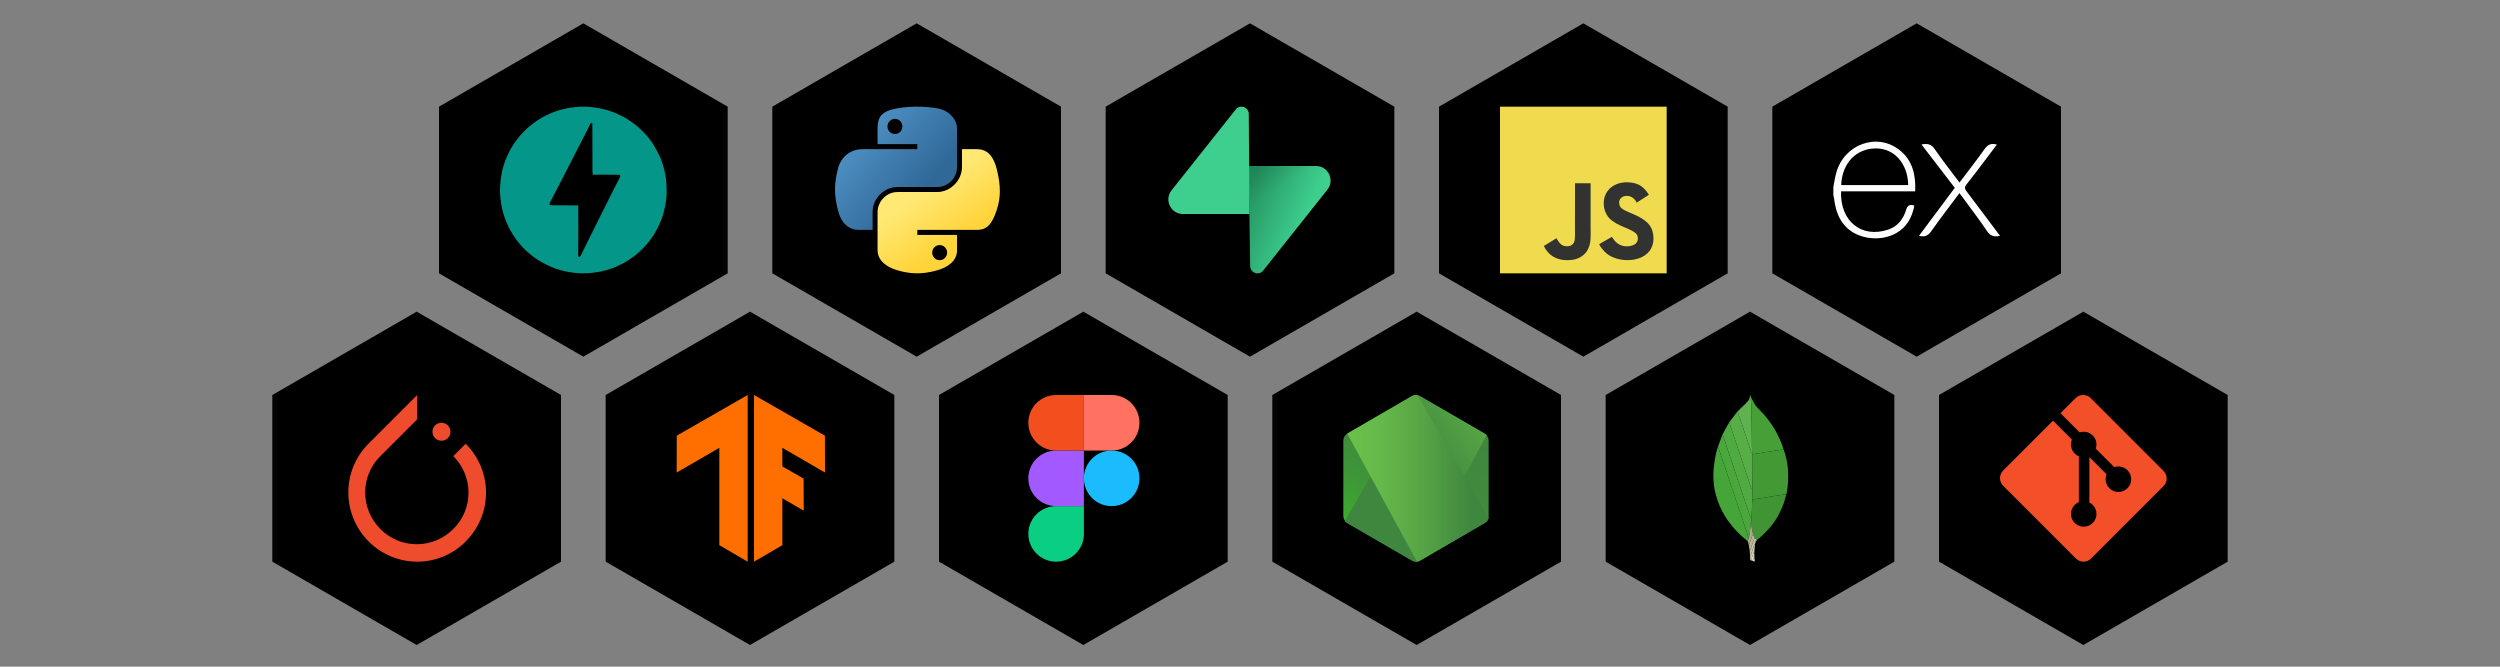<svg width="1500" height="400" viewBox="0 0 1500 400" fill="none" xmlns="http://www.w3.org/2000/svg">
<rect x="0" y="0" width="1500" height="400" fill="#808080" stroke="none"/>
<path d="M250 187L336.603 237V337L250 387L163.397 337V237L250 187Z" fill="black"/>
<path d="M350 14L436.603 64V164L350 214L263.397 164V64L350 14Z" fill="black"/>
<path d="M550 14L636.603 64V164L550 214L463.397 164V64L550 14Z" fill="black"/>
<path d="M750 14L836.603 64V164L750 214L663.397 164V64L750 14Z" fill="black"/>
<path d="M850 187L936.603 237V337L850 387L763.397 337V237L850 187Z" fill="black"/>
<path d="M950 14L1036.6 64V164L950 214L863.397 164V64L950 14Z" fill="black"/>
<path d="M1050 187L1136.6 237V337L1050 387L963.397 337V237L1050 187Z" fill="black"/>
<path d="M1150 14L1236.6 64V164L1150 214L1063.4 164V64L1150 14Z" fill="black"/>
<path d="M1250 187L1336.6 237V337L1250 387L1163.4 337V237L1250 187Z" fill="black"/>
<path d="M650 187L736.603 237V337L650 387L563.397 337V237L650 187Z" fill="black"/>
<path d="M450 187L536.603 237V337L450 387L363.397 337V237L450 187Z" fill="black"/>
<path d="M757.898 162.339C755.346 165.555 750.16 163.794 750.103 159.685L749.2 99.601H789.604C796.92 99.601 801 108.052 796.45 113.78L757.898 162.339Z" fill="url(#paint0_linear_2266_88)"/>
<path d="M757.898 162.339C755.346 165.555 750.16 163.794 750.103 159.685L749.2 99.601H789.604C796.92 99.601 801 108.052 796.45 113.78L757.898 162.339Z" fill="url(#paint1_linear_2266_88)" fill-opacity="0.2"/>
<path d="M741.465 65.661C744.017 62.445 749.203 64.207 749.26 68.314L749.657 128.4H709.759C702.443 128.4 698.363 119.949 702.912 114.22L741.465 65.661Z" fill="#3ECF8E"/>
<path fill-rule="evenodd" clip-rule="evenodd" d="M1070.18 269.63C1071.49 273.436 1072.44 277.322 1072.75 281.35C1073.14 286.347 1072.96 291.309 1071.91 296.224C1071.88 296.359 1071.82 296.486 1071.77 296.617C1071.44 296.618 1071.11 296.577 1070.78 296.627C1068.05 297.056 1065.33 297.5 1062.6 297.942C1059.78 298.399 1056.96 298.837 1054.15 299.325C1053.15 299.497 1051.92 299.292 1051.51 300.671C1051.5 300.708 1051.39 300.715 1051.32 300.736L1051.46 292.496L1051.32 272.613L1052.63 272.388C1054.78 272.036 1056.93 271.679 1059.08 271.338C1061.64 270.93 1064.21 270.534 1066.78 270.137C1067.91 269.96 1069.04 269.799 1070.18 269.63Z" fill="#439934"/>
<path fill-rule="evenodd" clip-rule="evenodd" d="M1048.61 324.757C1047.22 323.566 1045.79 322.427 1044.46 321.175C1037.31 314.434 1032.09 306.5 1029.51 296.935C1028.8 294.303 1028.33 291.628 1028.18 288.907C1028.07 287.004 1027.92 285.083 1028.05 283.189C1028.41 278.152 1029.14 273.163 1030.62 268.311L1030.7 268.198C1030.84 268.389 1031.05 268.558 1031.12 268.774C1032.56 273.021 1033.99 277.271 1035.42 281.523C1039.89 294.886 1044.36 308.253 1048.84 321.613C1048.93 321.874 1049.16 322.088 1049.32 322.323L1048.61 324.757Z" fill="#45A538"/>
<path fill-rule="evenodd" clip-rule="evenodd" d="M1070.18 269.63C1069.04 269.799 1067.91 269.961 1066.78 270.135C1064.21 270.533 1061.64 270.929 1059.08 271.336C1056.93 271.678 1054.78 272.035 1052.63 272.387L1051.32 272.612L1051.31 271.755C1051.26 271.051 1051.19 270.348 1051.18 269.643C1051.12 265.152 1051.09 260.661 1051.03 256.17C1051 253.359 1050.95 250.549 1050.89 247.738C1050.85 245.992 1050.82 244.245 1050.74 242.501C1050.7 241.564 1050.54 240.632 1050.48 239.695C1050.45 239.156 1050.5 238.613 1050.51 238.072C1051.18 239.37 1051.83 240.678 1052.52 241.966C1053.61 244.002 1055.34 245.502 1056.9 247.14C1063.07 253.61 1067.45 261.133 1070.18 269.63Z" fill="#46A037"/>
<path fill-rule="evenodd" clip-rule="evenodd" d="M1051.32 300.735C1051.39 300.714 1051.5 300.707 1051.51 300.669C1051.91 299.29 1053.15 299.496 1054.15 299.324C1056.96 298.837 1059.78 298.397 1062.6 297.941C1065.33 297.499 1068.05 297.055 1070.78 296.626C1071.11 296.575 1071.44 296.617 1071.77 296.616C1071.26 298.436 1070.86 300.295 1070.22 302.065C1069.48 304.073 1068.59 306.033 1067.65 307.954C1066.24 310.819 1064.49 313.506 1062.44 315.958C1060.87 317.85 1059.11 319.599 1057.36 321.326C1056.38 322.281 1055.24 323.059 1054.17 323.917L1053.9 323.729L1052.9 322.878L1051.87 320.621C1051.17 317.988 1050.78 315.28 1050.73 312.555L1050.75 312.095L1050.89 310.106C1050.93 309.428 1051 308.75 1051.03 308.069C1051.13 305.624 1051.22 303.18 1051.32 300.735Z" fill="#409433"/>
<path fill-rule="evenodd" clip-rule="evenodd" d="M1051.32 300.735C1051.22 303.18 1051.13 305.624 1051.03 308.07C1051 308.75 1050.94 309.428 1050.89 310.107L1050.26 310.344C1048.87 306.243 1047.48 302.186 1046.11 298.118C1043.86 291.388 1041.63 284.647 1039.38 277.915C1037.56 272.482 1035.73 267.053 1033.89 261.628C1033.8 261.374 1033.55 261.175 1033.38 260.95L1037.39 253.57C1037.53 253.81 1037.71 254.034 1037.8 254.291C1039.66 259.786 1041.51 265.283 1043.35 270.784C1045.74 277.942 1048.12 285.105 1050.5 292.263C1050.6 292.549 1050.76 292.813 1050.91 293.133L1051.46 292.494L1051.32 300.735Z" fill="#4FAA41"/>
<path fill-rule="evenodd" clip-rule="evenodd" d="M1033.38 260.951C1033.55 261.176 1033.8 261.374 1033.89 261.628C1035.73 267.053 1037.56 272.483 1039.38 277.916C1041.63 284.648 1043.86 291.388 1046.11 298.119C1047.48 302.186 1048.87 306.244 1050.26 310.345L1050.89 310.108L1050.75 312.097L1050.62 312.555C1050.4 314.733 1050.22 316.915 1049.96 319.088C1049.82 320.176 1049.54 321.245 1049.32 322.323C1049.16 322.088 1048.93 321.874 1048.84 321.613C1044.36 308.253 1039.89 294.887 1035.42 281.523C1034 277.271 1032.56 273.021 1031.12 268.774C1031.05 268.558 1030.84 268.39 1030.7 268.199L1033.38 260.951Z" fill="#4AA73C"/>
<path fill-rule="evenodd" clip-rule="evenodd" d="M1051.46 292.494L1050.91 293.134C1050.76 292.813 1050.6 292.549 1050.5 292.263C1048.12 285.105 1045.74 277.942 1043.35 270.785C1041.51 265.284 1039.66 259.786 1037.8 254.292C1037.71 254.034 1037.53 253.81 1037.39 253.571L1042.36 247.041C1042.51 247.25 1042.74 247.436 1042.82 247.671C1044.2 251.706 1045.56 255.745 1046.92 259.787C1048.19 263.562 1049.44 267.342 1050.72 271.111C1050.81 271.364 1051.11 271.543 1051.31 271.756L1051.32 272.613C1051.36 279.239 1051.41 285.867 1051.46 292.494Z" fill="#57AE47"/>
<path fill-rule="evenodd" clip-rule="evenodd" d="M1051.31 271.755C1051.11 271.541 1050.81 271.363 1050.72 271.11C1049.44 267.341 1048.19 263.56 1046.92 259.786C1045.56 255.744 1044.2 251.705 1042.82 247.67C1042.74 247.435 1042.52 247.249 1042.36 247.04C1043.97 245.459 1045.54 243.822 1047.22 242.314C1048.71 240.975 1049.91 239.538 1049.96 237.421C1049.97 237.334 1050.01 237.246 1050.08 237L1050.51 238.071C1050.5 238.613 1050.45 239.155 1050.48 239.693C1050.55 240.63 1050.7 241.562 1050.74 242.499C1050.82 244.243 1050.86 245.99 1050.89 247.737C1050.95 250.547 1051 253.357 1051.03 256.169C1051.09 260.66 1051.13 265.151 1051.18 269.642C1051.19 270.348 1051.26 271.05 1051.31 271.755Z" fill="#60B24F"/>
<path fill-rule="evenodd" clip-rule="evenodd" d="M1049.32 322.323C1049.54 321.245 1049.82 320.175 1049.95 319.088C1050.22 316.916 1050.4 314.733 1050.62 312.555L1050.68 312.547L1050.73 312.556C1050.78 315.281 1051.17 317.989 1051.87 320.621C1051.73 320.812 1051.52 320.981 1051.45 321.196C1050.85 322.877 1050.29 324.571 1049.69 326.251C1049.61 326.481 1049.38 326.66 1049.22 326.861L1048.61 324.758L1049.32 322.323Z" fill="#A9AA88"/>
<path fill-rule="evenodd" clip-rule="evenodd" d="M1049.22 326.862C1049.38 326.66 1049.61 326.481 1049.69 326.252C1050.29 324.571 1050.85 322.878 1051.45 321.197C1051.52 320.982 1051.73 320.812 1051.87 320.622L1052.9 322.88C1052.7 323.168 1052.42 323.428 1052.3 323.75L1050.33 329.537C1050.25 329.769 1049.98 329.933 1049.79 330.129L1049.22 326.862Z" fill="#B6B598"/>
<path fill-rule="evenodd" clip-rule="evenodd" d="M1049.79 330.128C1049.98 329.933 1050.25 329.768 1050.33 329.536L1052.3 323.749C1052.42 323.428 1052.7 323.167 1052.9 322.879L1053.9 323.729C1053.42 324.205 1053.15 324.754 1053.31 325.448L1053.01 326.439C1052.87 326.608 1052.67 326.756 1052.6 326.95C1051.91 328.92 1051.26 330.901 1050.57 332.871C1050.48 333.121 1050.23 333.317 1050.06 333.537C1049.97 332.4 1049.88 331.265 1049.79 330.128Z" fill="#C2C1A7"/>
<path fill-rule="evenodd" clip-rule="evenodd" d="M1050.06 333.538C1050.23 333.317 1050.48 333.121 1050.57 332.872C1051.26 330.903 1051.92 328.922 1052.6 326.951C1052.67 326.758 1052.87 326.609 1053.01 326.439L1052.59 330.985C1052.48 331.114 1052.32 331.226 1052.26 331.377C1051.79 332.7 1051.35 334.033 1050.88 335.356C1050.78 335.629 1050.59 335.87 1050.45 336.125C1050.32 335.955 1050.08 335.791 1050.07 335.614C1050.03 334.925 1050.06 334.23 1050.06 333.538Z" fill="#CECDB7"/>
<path fill-rule="evenodd" clip-rule="evenodd" d="M1050.44 336.125C1050.59 335.869 1050.78 335.628 1050.88 335.356C1051.35 334.034 1051.79 332.7 1052.26 331.376C1052.32 331.226 1052.48 331.115 1052.59 330.985L1052.6 333.97L1051.6 336.531L1050.44 336.125Z" fill="#DBDAC7"/>
<path fill-rule="evenodd" clip-rule="evenodd" d="M1051.6 336.531L1052.6 333.97L1052.81 337L1051.6 336.531Z" fill="#EBE9DC"/>
<path fill-rule="evenodd" clip-rule="evenodd" d="M1053.31 325.449C1053.15 324.754 1053.42 324.204 1053.9 323.729L1054.17 323.918L1053.31 325.449Z" fill="#CECDB7"/>
<path fill-rule="evenodd" clip-rule="evenodd" d="M1050.73 312.557L1050.67 312.548L1050.62 312.556L1050.75 312.098L1050.73 312.557Z" fill="#4FAA41"/>
<path d="M1200 141.463C1196.36 142.388 1194.11 141.503 1192.1 138.474C1187.56 131.691 1182.56 125.219 1177.74 118.627C1177.12 117.774 1176.47 116.938 1175.66 115.877C1169.95 123.577 1164.25 130.91 1158.9 138.538C1156.98 141.264 1154.97 142.451 1151.4 141.487L1172.87 112.689L1152.88 86.681C1156.32 86.011 1158.7 86.354 1160.8 89.431C1165.45 96.222 1170.58 102.686 1175.7 109.525C1180.84 102.71 1185.91 96.238 1190.69 89.511C1192.61 86.785 1194.68 85.749 1198.13 86.753C1195.52 90.22 1192.96 93.631 1190.38 97.019C1186.9 101.586 1183.49 106.209 1179.88 110.681C1178.6 112.275 1178.81 113.311 1179.96 114.817C1186.62 123.577 1193.21 132.424 1200 141.463ZM1100.02 112.211C1100.6 109.334 1100.98 106.4 1101.78 103.579C1106.56 86.498 1126.19 79.396 1139.67 89.981C1147.56 96.19 1149.53 104.942 1149.13 114.809H1104.63C1103.96 132.512 1116.71 143.201 1132.97 137.749C1138.67 135.836 1142.03 131.372 1143.71 125.793C1144.56 122.995 1145.98 122.557 1148.61 123.354C1147.26 130.336 1144.21 136.171 1137.82 139.821C1128.25 145.289 1114.59 143.52 1107.4 135.924C1103.16 131.46 1101.36 125.904 1100.56 119.903C1100.44 118.946 1100.19 118.006 1100 117.057C1100.02 115.442 1100.02 113.826 1100.02 112.211ZM1104.71 111.023H1144.93C1144.67 98.222 1136.69 89.128 1125.79 89.048C1113.82 88.953 1105.22 97.832 1104.71 111.023Z" fill="white"/>
<path d="M344.38 163.665C342.894 163.488 341.334 163.26 340.917 163.157C340.301 163.011 339.683 162.881 339.061 162.767C338.351 162.629 337.647 162.464 336.95 162.273C333.712 161.345 333.48 161.27 331.039 160.272C328.793 159.358 324.655 157.221 323.24 156.249C322.852 155.981 322.49 155.764 322.434 155.764C322.38 155.764 321.473 155.128 320.42 154.35C313.726 149.4 308.7 143.391 305.068 135.99C304.443 134.719 303.933 133.591 303.933 133.485C303.933 133.381 303.821 133.091 303.683 132.848C303.4 132.341 302.996 131.25 302.67 130.123C302.53 129.643 302.367 129.171 302.182 128.708C302.029 128.349 301.907 127.912 301.907 127.735C301.907 127.558 301.754 126.982 301.569 126.452C301.383 125.925 301.233 125.303 301.233 125.07C301.233 124.84 301.087 124.04 300.906 123.294C300.467 121.453 300 116.682 300 114.009C300 111.339 300.467 106.568 300.906 104.727C301.086 103.981 301.233 103.167 301.233 102.917C301.233 102.666 301.346 102.176 301.483 101.824C301.623 101.475 301.803 100.847 301.886 100.429C301.972 100.012 302.167 99.292 302.326 98.826L302.786 97.479C303.125 96.47 303.439 95.616 303.589 95.283C303.675 95.098 304.01 94.339 304.336 93.598C304.864 92.4 305.996 90.141 306.658 88.959C306.899 88.525 306.991 88.382 308.297 86.343C310.366 83.106 313.902 79.079 317.194 76.207C318.354 75.195 322.23 72.257 322.404 72.257C322.452 72.257 322.818 72.037 323.218 71.769C324.271 71.065 325.303 70.467 326.648 69.794C327.131 69.555 327.609 69.307 328.082 69.05C328.305 68.922 328.723 68.73 330.868 67.77C331.341 67.56 331.85 67.368 333.318 66.855C333.642 66.743 334.291 66.505 334.755 66.331C335.223 66.157 335.772 66.014 335.976 66.014C336.178 66.014 336.708 65.873 337.154 65.7C337.6 65.526 338.408 65.328 338.954 65.261C339.498 65.197 340.22 65.044 340.56 64.925C340.895 64.81 341.817 64.66 342.607 64.594C343.636 64.501 344.663 64.38 345.686 64.231C347.785 63.923 352.35 63.923 354.428 64.231C355.41 64.371 356.395 64.487 357.382 64.578C358.126 64.639 359.075 64.795 359.493 64.923C359.911 65.048 360.635 65.204 361.099 65.261C361.563 65.322 362.344 65.514 362.834 65.691C363.327 65.87 363.884 66.014 364.076 66.014C364.269 66.014 364.665 66.121 364.955 66.255C365.248 66.386 365.868 66.605 366.335 66.743C366.799 66.883 367.595 67.16 368.108 67.365C368.617 67.568 369.301 67.837 369.627 67.958C370.229 68.185 374.674 70.406 375.278 70.785C380.185 73.841 382.709 75.838 386.102 79.341C390.194 83.566 392.91 87.589 395.674 93.512C395.87 93.93 396.168 94.549 396.339 94.884C396.507 95.223 396.648 95.619 396.648 95.766C396.648 95.914 396.788 96.359 396.962 96.756C397.432 97.835 397.834 99.064 398.024 100.002C398.118 100.463 398.292 101.032 398.411 101.267C398.53 101.501 398.67 102.097 398.726 102.584C398.78 103.071 398.942 103.87 399.08 104.355C399.876 107.111 400.272 115.229 399.79 118.819C399.647 119.886 399.486 121.176 399.431 121.685C399.339 122.556 398.878 124.809 398.484 126.324L398.078 127.927C397.313 131.015 395.421 135.414 393.111 139.484C392.195 141.099 389.126 145.468 388.546 145.979C388.494 146.025 388.235 146.331 387.972 146.653C387.71 146.979 386.868 147.891 386.105 148.677C382.745 152.143 380.036 154.286 375.278 157.237C374.714 157.587 369.93 159.922 369.035 160.285C368.571 160.471 367.796 160.784 367.314 160.979C366.835 161.172 366.301 161.334 366.133 161.337C365.965 161.339 365.523 161.489 365.151 161.669C364.779 161.848 364.305 161.998 364.095 162.001C363.887 162.004 363.28 162.151 362.746 162.327C362.213 162.507 361.47 162.699 361.098 162.756C360.726 162.815 359.93 162.973 359.325 163.108C358.722 163.242 356.896 163.504 355.274 163.69C351.654 164.111 347.998 164.103 344.38 163.665ZM348.054 153.911C348.288 153.728 348.53 153.365 348.594 153.11C348.734 152.545 371.43 107.092 371.858 106.522C372.218 106.041 372.251 105.27 371.922 104.998C371.748 104.852 369.575 104.806 363.774 104.816C359.423 104.825 355.765 104.828 355.645 104.825C355.469 104.819 355.432 101.914 355.45 89.474C355.463 81.032 355.423 74.049 355.362 73.952C355.301 73.854 355.063 73.775 354.831 73.775C354.504 73.775 354.352 73.916 354.151 74.406C353.772 75.317 352.725 77.387 347.63 87.27C346.571 89.321 345.516 91.373 344.462 93.427C343.559 95.192 342.134 97.963 341.301 99.584C339.057 103.941 336.819 108.3 334.584 112.662C330.731 120.182 330.265 121.078 330.099 121.276C329.779 121.663 329.604 122.556 329.785 122.892C329.949 123.199 330.276 123.212 338.411 123.199C343.062 123.194 346.897 123.218 346.937 123.254C347.044 123.364 347.004 152.369 346.894 153.06C346.821 153.515 346.87 153.755 347.078 153.963C347.437 154.322 347.535 154.319 348.054 153.911Z" fill="#049688"/>
<path d="M633.667 337C642.891 337 650.333 329.558 650.333 320.334V303.667H633.667C624.442 303.667 617 311.109 617 320.334C617 329.558 624.442 337 633.667 337Z" fill="#0ACF83"/>
<path d="M617 287C617 277.775 624.442 270.333 633.667 270.333H650.333V303.666H633.667C624.442 303.666 617 296.224 617 287Z" fill="#A259FF"/>
<path d="M617 253.667C617 244.442 624.442 237 633.667 237H650.333V270.333H633.667C624.442 270.333 617 262.891 617 253.667Z" fill="#F24E1E"/>
<path d="M650.333 237H667C676.225 237 683.667 244.442 683.667 253.667C683.667 262.891 676.225 270.333 667 270.333H650.333V237Z" fill="#FF7262"/>
<path d="M683.667 287C683.667 296.224 676.225 303.666 667 303.666C657.775 303.666 650.333 296.224 650.333 287C650.333 277.775 657.775 270.333 667 270.333C676.225 270.333 683.667 277.775 683.667 287Z" fill="#1ABCFE"/>
<path d="M448.594 337L431.6 327.094V268.68L406 283.531L406.062 261.406L448.594 237V337ZM452.414 237V337L469.408 327.094V298.961L482.239 306.406L482.161 287.164L469.408 279.852V268.68L495 283.531L494.938 261.406L452.414 237Z" fill="#FF6F00"/>
<path d="M279.4 266.248L271.987 273.66C284.154 285.827 284.154 305.406 271.987 317.411C259.821 329.577 240.242 329.577 228.237 317.411C216.07 305.245 216.07 285.666 228.237 273.66L247.574 254.323L250.313 251.584V237L221.146 266.167C204.951 282.362 204.951 308.548 221.146 324.824C237.341 341.099 263.527 341.019 279.48 324.824C295.675 308.548 295.675 282.523 279.4 266.248Z" fill="#EE4C2C"/>
<path d="M270.27 259.152C270.326 256.171 267.954 253.71 264.973 253.655C261.992 253.6 259.531 255.972 259.476 258.952C259.421 261.933 261.792 264.394 264.773 264.45C267.754 264.505 270.215 262.133 270.27 259.152Z" fill="#EE4C2C"/>
<path d="M549.865 64.001C545.786 64.02 541.893 64.367 538.465 64.974C528.369 66.757 526.537 70.49 526.537 77.376V86.468H550.394V89.499H517.583C510.65 89.499 504.579 93.666 502.68 101.595C500.489 110.682 500.392 116.353 502.68 125.841C504.375 132.905 508.425 137.936 515.359 137.936H523.563V127.036C523.563 119.162 530.375 112.216 538.466 112.216H562.295C568.929 112.216 574.223 106.754 574.223 100.093V77.377C574.223 70.91 568.768 66.054 562.295 64.975C558.195 64.293 553.943 63.982 549.865 64.001ZM536.964 71.313C539.427 71.313 541.441 73.359 541.441 75.874C541.441 78.38 539.428 80.406 536.964 80.406C534.49 80.406 532.488 78.38 532.488 75.874C532.487 73.359 534.49 71.313 536.964 71.313Z" fill="url(#paint2_linear_2266_88)"/>
<path d="M577.198 89.498V100.093C577.198 108.305 570.234 115.217 562.294 115.217H538.465C531.938 115.217 526.537 120.804 526.537 127.341V150.059C526.537 156.524 532.158 160.327 538.465 162.181C546.016 164.401 553.258 164.802 562.294 162.181C568.3 160.441 574.222 156.942 574.222 150.059V140.966H550.394V137.935H586.152C593.085 137.935 595.67 133.099 598.081 125.84C600.572 118.367 600.465 111.18 598.081 101.594C596.367 94.691 593.095 89.497 586.152 89.497L577.198 89.498ZM563.795 147.028C566.269 147.028 568.272 149.054 568.272 151.561C568.272 154.075 566.268 156.12 563.795 156.12C561.331 156.12 559.319 154.075 559.319 151.561C559.319 149.054 561.331 147.028 563.795 147.028Z" fill="url(#paint3_linear_2266_88)"/>
<path d="M1298.11 282.546L1254.45 238.886C1251.94 236.371 1247.86 236.371 1245.34 238.886L1236.28 247.953L1247.78 259.454C1250.45 258.552 1253.52 259.157 1255.65 261.287C1257.79 263.431 1258.39 266.521 1257.46 269.203L1268.55 280.288C1271.23 279.364 1274.33 279.961 1276.47 282.106C1279.46 285.098 1279.46 289.949 1276.47 292.943C1275.75 293.654 1274.91 294.219 1273.98 294.605C1273.05 294.99 1272.05 295.188 1271.05 295.188C1270.04 295.188 1269.04 294.99 1268.11 294.605C1267.18 294.219 1266.34 293.654 1265.63 292.943C1264.56 291.873 1263.83 290.511 1263.53 289.028C1263.24 287.544 1263.38 286.007 1263.96 284.608L1253.62 274.272L1253.62 301.476C1254.37 301.845 1255.06 302.334 1255.65 302.924C1258.64 305.916 1258.64 310.765 1255.65 313.763C1252.65 316.755 1247.8 316.755 1244.81 313.763C1241.82 310.766 1241.82 305.917 1244.81 302.924C1245.53 302.206 1246.38 301.638 1247.32 301.252V273.796C1246.38 273.412 1245.53 272.844 1244.81 272.124C1242.55 269.858 1242 266.531 1243.16 263.746L1231.82 252.407L1201.89 282.344C1200.68 283.552 1200 285.191 1200 286.899C1200 288.607 1200.68 290.246 1201.89 291.454L1245.55 335.114C1248.06 337.629 1252.14 337.629 1254.66 335.114L1298.11 291.657C1299.32 290.448 1300 288.81 1300 287.101C1300 285.393 1299.32 283.754 1298.11 282.546Z" fill="#F34F29"/>
<path d="M900 64H999.999V164H900V64Z" fill="#F0DB4F"/>
<path d="M991.815 140.15C991.083 135.588 988.108 131.756 979.296 128.183C976.235 126.776 972.823 125.769 971.806 123.449C971.445 122.099 971.397 121.338 971.625 120.521C972.281 117.869 975.447 117.042 977.956 117.803C979.572 118.344 981.102 119.59 982.024 121.576C986.339 118.782 986.331 118.801 989.344 116.88C988.241 115.17 987.652 114.381 986.93 113.649C984.334 110.75 980.798 109.257 975.142 109.371L972.196 109.752C969.373 110.466 966.683 111.948 965.105 113.934C960.371 119.305 961.721 128.706 967.482 132.575C973.157 136.834 981.493 137.803 982.558 141.786C983.594 146.662 978.974 148.24 974.383 147.679C970.999 146.976 969.117 145.256 967.082 142.128C963.337 144.296 963.337 144.296 959.487 146.51C960.4 148.506 961.36 149.41 962.89 151.139C970.134 158.487 988.261 158.126 991.512 147.004C991.644 146.623 992.519 144.076 991.815 140.15ZM954.363 109.96H945.009L944.971 134.142C944.971 139.285 945.237 143.999 944.401 145.444C943.032 148.287 939.486 147.934 937.87 147.383C936.226 146.575 935.389 145.425 934.42 143.8C934.154 143.334 933.955 142.973 933.887 142.945L926.283 147.602C927.547 150.197 929.41 152.45 931.796 153.913C935.36 156.053 940.151 156.708 945.161 155.558C948.422 154.608 951.235 152.641 952.708 149.646C954.838 145.72 954.381 140.968 954.362 135.712C954.41 127.136 954.363 118.563 954.363 109.96Z" fill="#323330"/>
<path d="M851.949 237.644C851.231 237.233 850.419 237.017 849.592 237.017C848.765 237.017 847.952 237.233 847.234 237.644L808.312 260.249C806.832 261.087 806 262.667 806 264.343V309.646C806 311.32 806.924 312.902 808.311 313.74L847.233 336.344C847.95 336.756 848.763 336.972 849.59 336.972C850.418 336.972 851.231 336.756 851.948 336.344L890.87 313.739C892.35 312.902 893.181 311.32 893.181 309.645V264.343C893.181 262.668 892.257 261.088 890.87 260.249L851.949 237.644Z" fill="url(#paint4_linear_2266_88)"/>
<path d="M890.964 260.25L851.858 237.645C851.474 237.449 851.071 237.294 850.655 237.18L806.834 312.623C807.196 313.069 807.634 313.447 808.128 313.74L847.235 336.345C848.344 336.996 849.638 337.182 850.84 336.81L891.981 261.087C891.711 260.734 891.363 260.447 890.964 260.25Z" fill="url(#paint5_linear_2266_88)"/>
<path d="M890.965 313.738C892.074 313.087 892.906 311.971 893.276 310.762L850.471 237.085C849.362 236.899 848.159 236.992 847.143 237.643L808.313 260.156L850.193 336.995C850.748 336.901 851.396 336.715 851.951 336.437L890.965 313.738Z" fill="url(#paint6_linear_2266_88)"/>
<defs>
<linearGradient id="paint0_linear_2266_88" x1="749.204" y1="112.927" x2="785.111" y2="127.986" gradientUnits="userSpaceOnUse">
<stop stop-color="#249361"/>
<stop offset="1" stop-color="#3ECF8E"/>
</linearGradient>
<linearGradient id="paint1_linear_2266_88" x1="733.284" y1="91.13" x2="749.66" y2="121.957" gradientUnits="userSpaceOnUse">
<stop/>
<stop offset="1" stop-opacity="0"/>
</linearGradient>
<linearGradient id="paint2_linear_2266_88" x1="498.608" y1="66.844" x2="553.633" y2="113.768" gradientUnits="userSpaceOnUse">
<stop stop-color="#5A9FD4"/>
<stop offset="1" stop-color="#306998"/>
</linearGradient>
<linearGradient id="paint3_linear_2266_88" x1="574.335" y1="142.937" x2="554.602" y2="115.265" gradientUnits="userSpaceOnUse">
<stop stop-color="#FFD43B"/>
<stop offset="1" stop-color="#FFE873"/>
</linearGradient>
<linearGradient id="paint4_linear_2266_88" x1="865.442" y1="254.478" x2="829.896" y2="326.54" gradientUnits="userSpaceOnUse">
<stop stop-color="#3F873F"/>
<stop offset="0.33" stop-color="#3F8B3D"/>
<stop offset="0.637" stop-color="#3E9638"/>
<stop offset="0.934" stop-color="#3DA92E"/>
<stop offset="1" stop-color="#3DAE2B"/>
</linearGradient>
<linearGradient id="paint5_linear_2266_88" x1="843.678" y1="292.286" x2="942.854" y2="219.46" gradientUnits="userSpaceOnUse">
<stop offset="0.138" stop-color="#3F873F"/>
<stop offset="0.402" stop-color="#52A044"/>
<stop offset="0.713" stop-color="#64B749"/>
<stop offset="0.908" stop-color="#6ABF4B"/>
</linearGradient>
<linearGradient id="paint6_linear_2266_88" x1="804.576" y1="286.98" x2="894.638" y2="286.98" gradientUnits="userSpaceOnUse">
<stop offset="0.092" stop-color="#6ABF4B"/>
<stop offset="0.287" stop-color="#64B749"/>
<stop offset="0.598" stop-color="#52A044"/>
<stop offset="0.862" stop-color="#3F873F"/>
</linearGradient>
</defs>
</svg>
